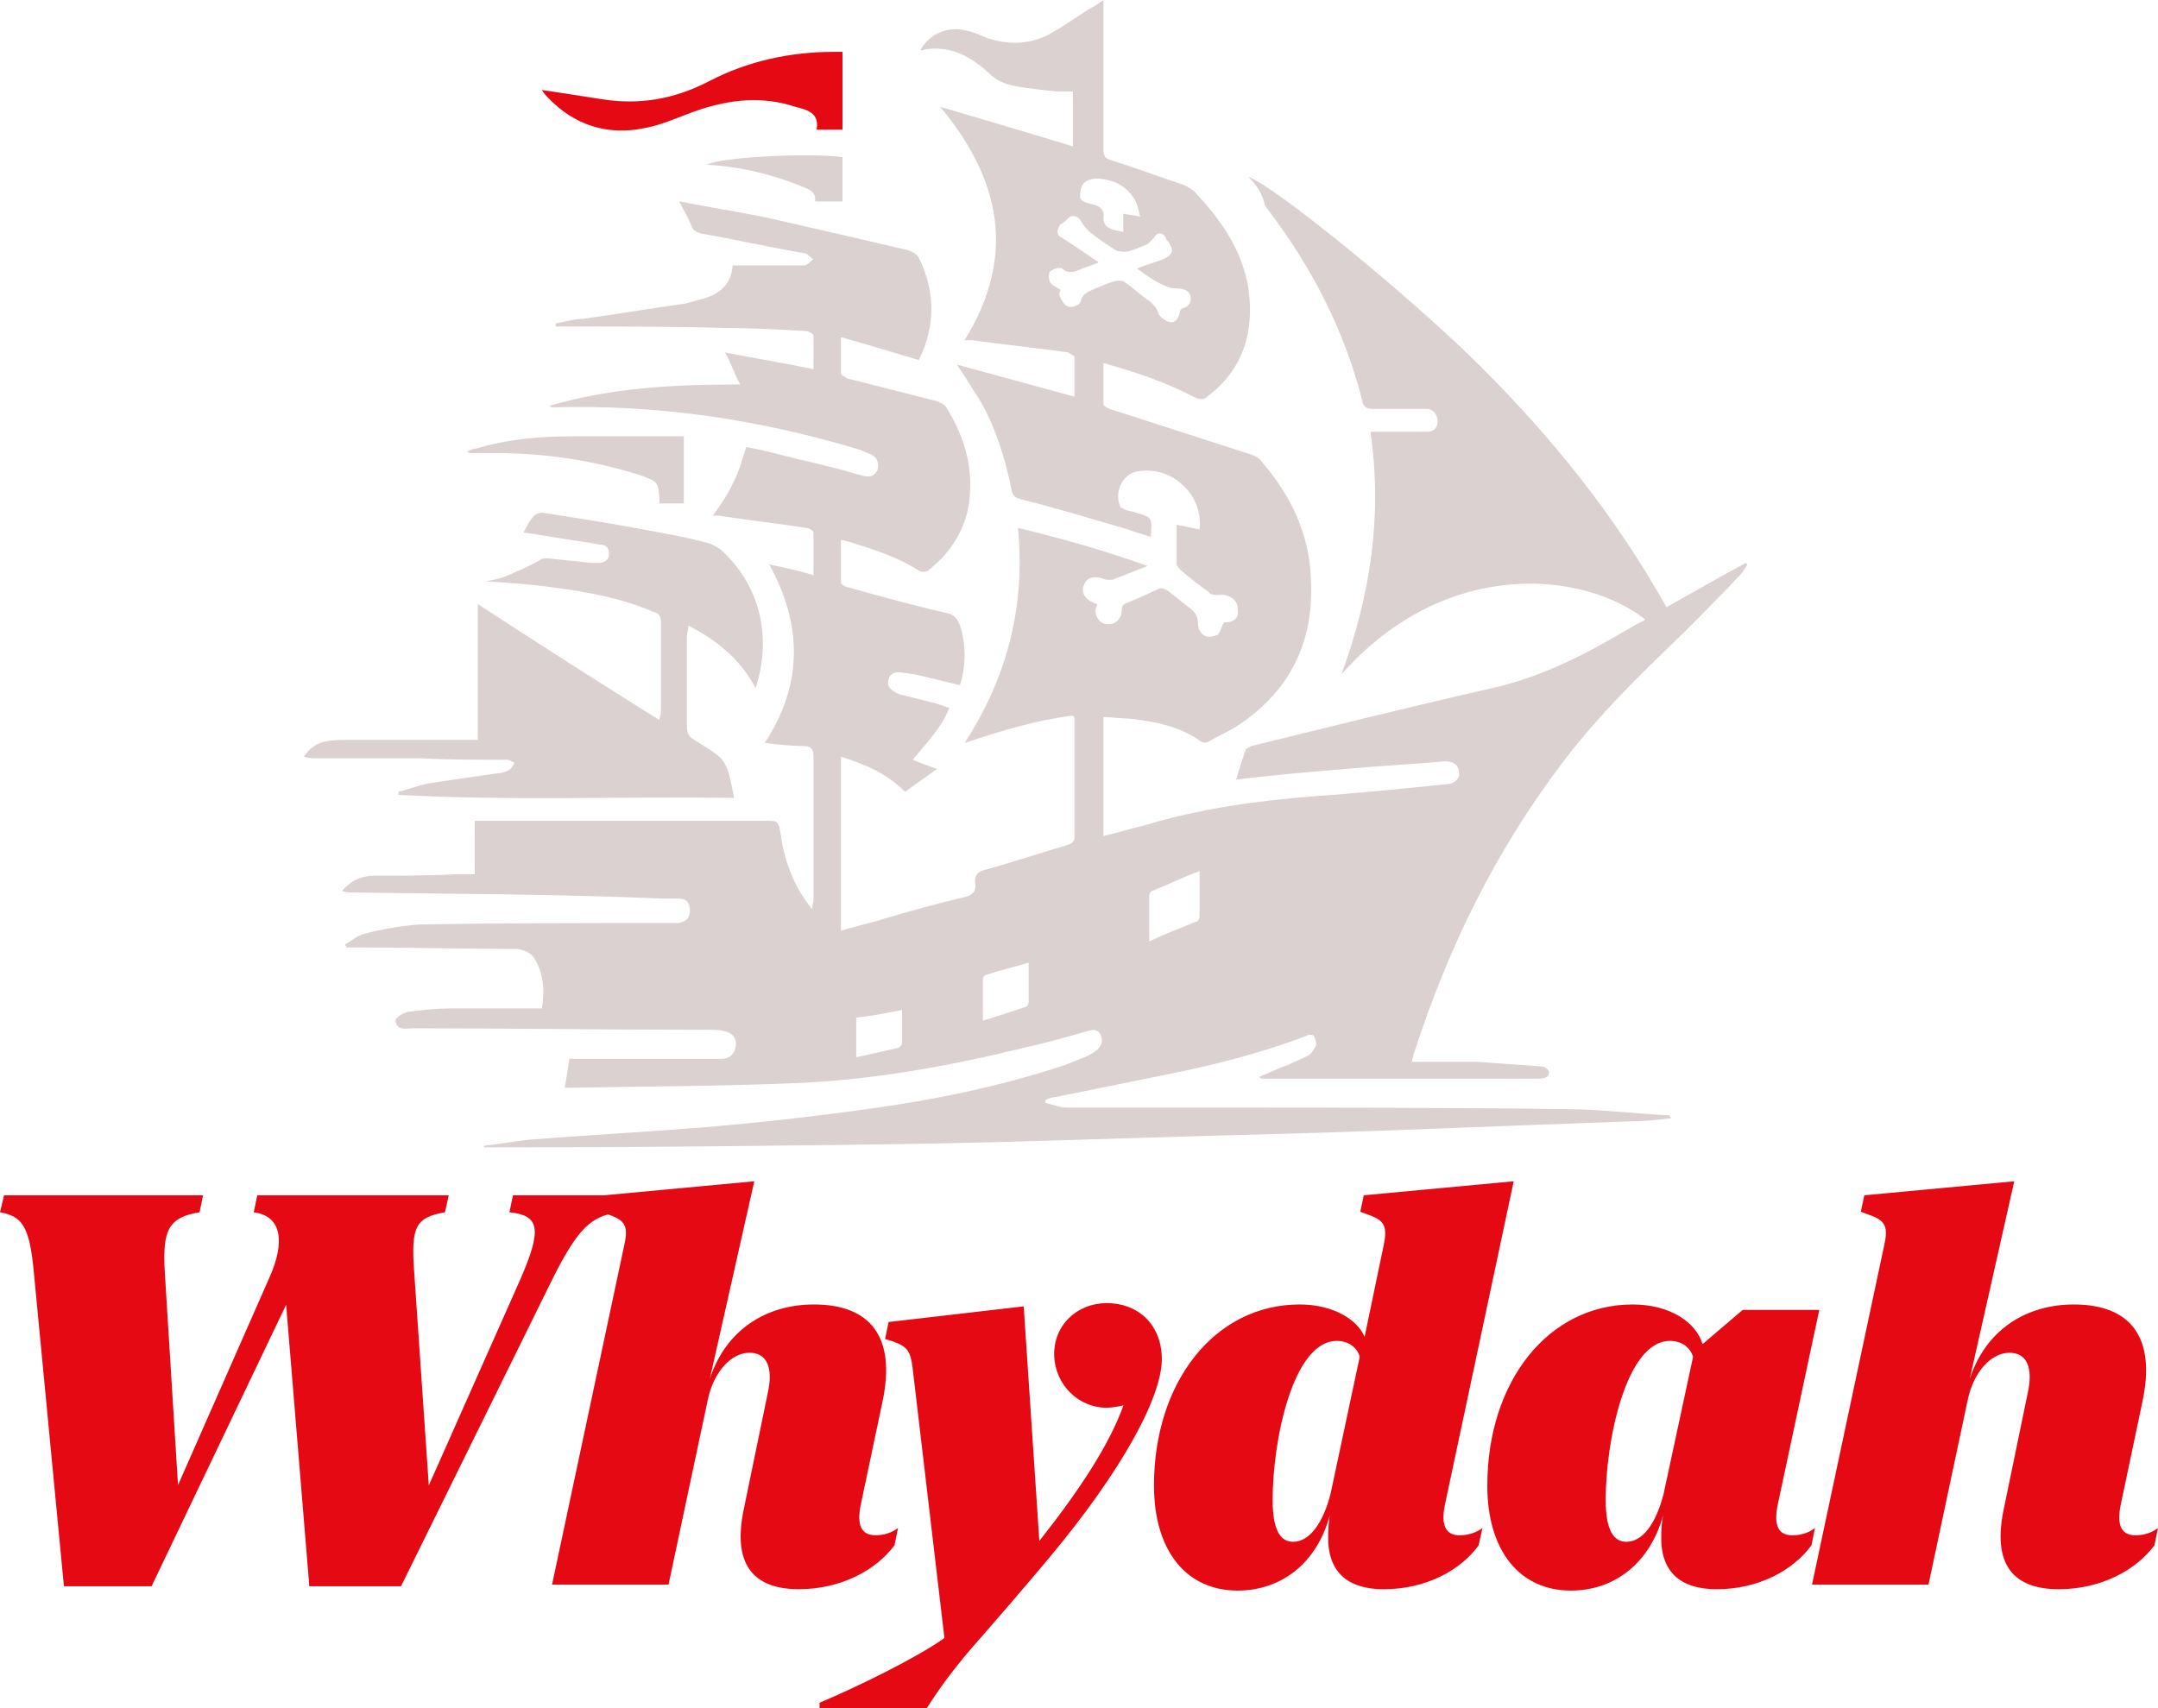 <?xml version="1.0" encoding="UTF-8" standalone="no"?>
<svg
   version="1.1"
   x="0px"
   y="0px"
   viewBox="0 0 141.427 111.979"
   xml:space="preserve"
   id="svg6"
   sodipodi:docname="whydah-logo.svg"
   inkscape:version="1.4.2 (ebf0e940, 2025-05-08)"
   width="141.427"
   height="111.979"
   xmlns:inkscape="http://www.inkscape.org/namespaces/inkscape"
   xmlns:sodipodi="http://sodipodi.sourceforge.net/DTD/sodipodi-0.dtd"
   xmlns="http://www.w3.org/2000/svg"
   xmlns:svg="http://www.w3.org/2000/svg"><defs
     id="defs6" /><sodipodi:namedview
     id="namedview6"
     pagecolor="#505050"
     bordercolor="#eeeeee"
     borderopacity="1"
     inkscape:showpageshadow="0"
     inkscape:pageopacity="0"
     inkscape:pagecheckerboard="0"
     inkscape:deskcolor="#505050"
     inkscape:zoom="3.653665"
     inkscape:cx="69.929784"
     inkscape:cy="96.615318"
     inkscape:window-width="1728"
     inkscape:window-height="1381"
     inkscape:window-x="0"
     inkscape:window-y="31"
     inkscape:window-maximized="0"
     inkscape:current-layer="svg6"><inkscape:page
       x="0"
       y="0"
       width="141.427"
       height="111.979"
       id="page1"
       margin="0"
       bleed="0" /></sodipodi:namedview><g
     id="g6"
     transform="translate(17.814,-12.4)"><path
       d="m 13.9,87.5 c 1,-0.1 2,-0.3 3,-0.4 3.8,-0.3 7.6,-0.5 11.3,-0.8 3.6,-0.3 7.2,-0.7 10.8,-1.2 4.4,-0.6 8.8,-1.5 13,-2.9 0.5,-0.2 1,-0.4 1.5,-0.6 0.2,-0.1 0.5,-0.3 0.6,-0.4 0.3,-0.3 0.4,-0.6 0.2,-1 -0.2,-0.4 -0.6,-0.3 -0.9,-0.2 -1.4,0.4 -2.8,0.8 -4.2,1.1 -4.9,1.2 -9.9,2.1 -15,2.3 -4.8,0.2 -9.7,0.2 -14.5,0.3 -0.1,0 -0.3,0 -0.5,0 0.1,-0.6 0.2,-1.2 0.3,-1.9 0.2,0 0.4,0 0.7,0 2.8,0 5.6,0 8.4,0 0.3,0 0.6,0 0.9,0 0.5,0 0.8,-0.3 0.9,-0.8 0.1,-0.5 -0.2,-0.9 -0.7,-1 -0.3,-0.1 -0.6,-0.1 -0.9,-0.1 -6.5,0 -13.1,-0.1 -19.6,-0.1 -0.4,0 -1,0.2 -1.1,-0.5 0,-0.2 0.6,-0.6 1,-0.6 0.8,-0.1 1.7,-0.2 2.6,-0.2 2,0 4,0 6,0 0.2,-1.2 0.1,-2.3 -0.5,-3.3 -0.3,-0.4 -0.6,-0.5 -1.1,-0.6 -3.4,0 -6.9,-0.1 -10.3,-0.1 -0.3,0 -0.6,0 -0.9,0 0,-0.1 -0.1,-0.1 -0.1,-0.2 0.4,-0.2 0.8,-0.6 1.3,-0.7 1.1,-0.3 2.3,-0.5 3.5,-0.6 5.5,-0.1 10.9,-0.1 16.4,-0.1 0.2,0 0.5,0 0.7,0 0.4,-0.1 0.7,-0.3 0.7,-0.8 0,-0.5 -0.2,-0.8 -0.7,-0.8 -0.4,0 -0.7,0 -1.1,0 C 18.7,71 12.1,71 5.4,70.9 c -0.3,0 -0.5,0 -0.8,-0.1 0.6,-0.7 1.3,-1 2.1,-1 1.8,0 3.7,0 5.5,-0.1 0.4,0 0.7,0 1.1,0 0,-1.2 0,-2.3 0,-3.5 0.2,0 0.4,0 0.5,0 6.3,0 12.6,0 18.8,0 0.5,0 0.6,0.1 0.7,0.6 0.2,1.5 0.6,2.9 1.4,4.2 0.2,0.3 0.4,0.6 0.7,1 0,-0.3 0.1,-0.4 0.1,-0.6 0,-3.1 0,-6.3 0,-9.4 0,-0.4 -0.1,-0.7 -0.6,-0.7 -0.9,0 -1.7,-0.1 -2.6,-0.2 2.5,-3.8 2.5,-7.7 0.3,-11.7 1,0.2 1.9,0.4 2.9,0.7 0,-1 0,-1.9 0,-2.8 0,-0.1 -0.3,-0.3 -0.5,-0.3 -1.9,-0.3 -3.8,-0.5 -5.7,-0.8 -0.1,0 -0.2,0 -0.4,0 0.5,-0.7 1,-1.4 1.3,-2.1 0.4,-0.7 0.6,-1.5 0.9,-2.4 1.1,0.2 2.2,0.5 3.4,0.8 1.3,0.3 2.6,0.6 3.9,1 0.1,0 0.3,0.1 0.4,0.1 0.4,0.1 0.7,0 0.9,-0.4 0.1,-0.4 0,-0.8 -0.4,-1 -0.2,-0.1 -0.5,-0.2 -0.7,-0.3 -6.6,-2 -13.3,-3 -20.2,-2.8 0,0 -0.1,0 -0.2,-0.1 4.1,-1.2 8.2,-1.4 12.5,-1.4 -0.4,-0.7 -0.6,-1.4 -1,-2.1 2,0.4 3.9,0.7 5.8,1.1 0,-0.7 0,-1.5 0,-2.2 0,-0.1 -0.3,-0.3 -0.5,-0.3 -1.7,-0.1 -3.5,-0.2 -5.2,-0.2 -3.6,-0.1 -7.1,-0.1 -10.7,-0.1 -0.2,0 -0.4,0 -0.5,0 0,-0.1 0,-0.1 0,-0.2 0.6,-0.1 1.2,-0.3 1.8,-0.3 2.2,-0.3 4.5,-0.7 6.7,-1 0.4,-0.1 0.7,-0.2 1.1,-0.3 1.1,-0.3 1.9,-0.9 2,-2.2 1.2,0 2.3,0 3.5,0 0.4,0 0.8,0 1.2,0 0.2,0 0.4,-0.3 0.6,-0.4 -0.2,-0.1 -0.4,-0.4 -0.6,-0.4 -2.3,-0.4 -4.5,-0.9 -6.8,-1.3 -0.3,-0.1 -0.5,-0.2 -0.6,-0.5 -0.2,-0.5 -0.5,-1 -0.8,-1.6 2,0.4 4,0.7 5.9,1.1 3.1,0.7 6.1,1.4 9.1,2.1 0.3,0.1 0.6,0.3 0.7,0.5 1.1,2.2 1.1,4.5 0,6.7 -1.7,-0.5 -3.3,-1 -5.1,-1.5 0,0.9 0,1.6 0,2.4 0,0.1 0.3,0.2 0.4,0.3 2,0.5 3.9,1 5.9,1.5 0.2,0.1 0.5,0.2 0.6,0.4 1.3,2.1 1.9,4.3 1.4,6.8 -0.4,1.6 -1.3,2.9 -2.6,3.9 -0.1,0.1 -0.5,0.1 -0.6,0 -1.4,-0.9 -3,-1.4 -4.6,-1.9 -0.1,0 -0.3,-0.1 -0.5,-0.1 0,1 0,1.9 0,2.8 0,0.1 0.3,0.3 0.5,0.3 2.1,0.6 4.3,1.2 6.5,1.7 0.4,0.1 0.6,0.3 0.8,0.8 0.4,1.2 0.4,2.7 0,3.9 -1,-0.2 -2,-0.5 -3,-0.7 -0.2,0 -0.4,-0.1 -0.7,-0.1 -0.5,-0.1 -0.9,0 -1,0.5 -0.1,0.5 0.3,0.7 0.7,0.9 0.8,0.2 1.6,0.4 2.4,0.6 0.3,0.1 0.6,0.2 0.9,0.3 -0.5,1.3 -1.5,2.3 -2.4,3.4 0.5,0.2 1,0.4 1.6,0.6 -0.7,0.5 -1.4,1 -2.1,1.5 -1.2,-1.2 -2.6,-1.8 -4.2,-2.3 0,3.8 0,7.5 0,11.4 1,-0.3 2,-0.5 2.9,-0.8 1.7,-0.5 3.5,-1 5.2,-1.4 0.5,-0.1 0.8,-0.4 0.7,-0.9 -0.1,-0.5 0.2,-0.8 0.7,-0.9 1.8,-0.5 3.6,-1.1 5.3,-1.6 0.3,-0.1 0.5,-0.2 0.5,-0.5 0,-2.6 0,-5.2 0,-7.8 0,0 0,-0.1 -0.1,-0.2 -2.4,0.3 -4.7,1 -7.1,1.8 2.8,-4.3 4,-9 3.5,-14.1 2.9,0.7 5.7,1.5 8.5,2.5 -0.8,0.3 -1.5,0.6 -2.3,0.9 -0.1,0 -0.3,0 -0.4,0 -0.8,-0.3 -1.3,-0.2 -1.5,0.4 -0.2,0.5 0.2,1 0.9,1.2 0,0.1 -0.1,0.2 -0.1,0.3 -0.1,0.5 0.3,1 0.7,1 0.5,0.1 1,-0.3 1,-0.9 0,-0.3 0.1,-0.4 0.4,-0.5 0.7,-0.3 1.4,-0.6 2,-0.9 0.2,-0.1 0.4,0 0.6,0.1 0.5,0.4 1,0.8 1.5,1.2 0.3,0.2 0.5,0.5 0.5,1 0,0.3 0.2,0.7 0.5,0.8 0.2,0.1 0.6,0 0.8,-0.1 0.2,-0.2 0.2,-0.5 0.4,-0.8 0.7,0 1,-0.3 0.9,-0.9 0,-0.6 -0.6,-1 -1.3,-0.9 -0.2,0 -0.5,0 -0.6,-0.2 -0.6,-0.4 -1.2,-0.9 -1.8,-1.4 -0.1,-0.1 -0.3,-0.3 -0.3,-0.4 0,-0.8 0,-1.7 0,-2.6 0.5,0.1 1,0.2 1.5,0.3 0.1,-1 -0.2,-1.9 -0.8,-2.6 -0.9,-1 -2,-1.4 -3.3,-1.2 -1,0.2 -1.5,1.4 -1.1,2.3 0,0.1 0.2,0.1 0.3,0.2 0.2,0.1 0.5,0.1 0.7,0.2 1.1,0.3 1.1,0.3 1,1.6 -0.5,-0.2 -1,-0.3 -1.5,-0.5 -2.4,-0.7 -4.7,-1.4 -7.1,-2 -0.3,-0.1 -0.4,-0.2 -0.5,-0.5 -0.4,-2 -1,-4 -2,-5.8 -0.5,-0.8 -1,-1.6 -1.6,-2.5 2.6,0.7 5.1,1.4 7.7,2.1 0,-0.9 0,-1.7 0,-2.6 0,-0.1 -0.3,-0.2 -0.4,-0.3 -2.1,-0.3 -4.2,-0.5 -6.3,-0.8 -0.1,0 -0.3,0 -0.5,0 3.4,-5.5 2.4,-10.5 -1.6,-15.3 3,0.9 5.8,1.7 8.7,2.6 0,-1.2 0,-2.4 0,-3.6 -0.3,0 -0.7,0 -1,0 -1,-0.1 -2,-0.2 -3,-0.4 C 48,17.9 47.4,17.6 47,17.2 45.7,16 44.3,15.3 42.5,15.7 c 0.6,-1.1 1.8,-1.6 3,-1.3 0.5,0.1 0.9,0.3 1.4,0.5 1.5,0.5 3,0.4 4.3,-0.4 0.9,-0.5 1.8,-1.2 2.7,-1.7 0.2,-0.1 0.3,-0.2 0.6,-0.4 0,0.6 0,1 0,1.5 0,2.8 0,5.5 0,8.3 0,0.4 0.1,0.6 0.5,0.7 1.6,0.5 3.2,1.1 4.7,1.6 0.3,0.1 0.6,0.3 0.8,0.5 1.7,1.8 3.1,3.8 3.5,6.3 0.4,2.8 -0.3,5.3 -2.7,7.1 -0.2,0.2 -0.4,0.2 -0.7,0.1 -1.9,-1 -3.9,-1.7 -6.1,-2.3 0,0.9 0,1.8 0,2.7 0,0.1 0.2,0.2 0.4,0.3 3.1,1 6.2,2 9.3,3 0.3,0.1 0.6,0.3 0.7,0.5 1.9,2.2 3.1,4.7 3.2,7.7 0.2,4 -1.3,7.2 -4.7,9.5 -0.6,0.4 -1.3,0.7 -2,1.1 -0.1,0.1 -0.4,0.1 -0.5,0 -1.4,-1 -3,-1.3 -4.7,-1.5 -0.6,0 -1.1,-0.1 -1.7,-0.1 0,2.6 0,5.1 0,7.8 0.9,-0.2 1.8,-0.5 2.7,-0.7 3.6,-1.1 7.3,-1.6 11,-1.9 2.9,-0.2 5.9,-0.5 8.8,-0.8 0.5,0 0.9,-0.4 0.8,-0.8 0,-0.4 -0.3,-0.7 -0.9,-0.7 -2.2,0.2 -4.3,0.3 -6.5,0.5 -2.4,0.2 -4.8,0.4 -7.2,0.7 0.2,-0.7 0.4,-1.3 0.6,-1.9 0,-0.1 0.2,-0.2 0.4,-0.3 5.3,-1.3 10.5,-2.6 15.8,-3.8 3.1,-0.7 5.9,-2.1 8.6,-3.7 0.4,-0.2 0.8,-0.5 1.3,-0.7 0,0 0.1,-0.1 0.1,-0.1 -3.9,-3.1 -13,-4.2 -19.9,3.6 1.9,-5.2 2.7,-10.4 1.9,-15.9 1,0 1.9,0 2.8,0 0.3,0 0.6,0 0.9,0 0.4,0 0.7,-0.2 0.7,-0.7 0,-0.4 -0.3,-0.8 -0.7,-0.8 -1,0 -1.9,0 -2.9,0 -0.2,0 -0.5,0 -0.7,0 -0.3,0 -0.5,-0.1 -0.6,-0.4 C 70.3,34 68.1,29.8 65.1,25.9 64.9,25 64.5,24.5 64,24 c 1.6,0.5 10.6,7.8 15.3,12.5 4.7,4.7 8.8,9.8 12.1,15.7 1.8,-1 3.5,-2 5.2,-2.9 0,0 0.1,0.1 0.1,0.1 -0.1,0.2 -0.2,0.3 -0.3,0.5 -1.3,1.4 -2.6,2.7 -3.9,4 -2.8,2.7 -5.6,5.4 -8,8.6 -4.3,5.7 -7.4,12 -9.6,18.8 -0.1,0.2 -0.1,0.4 -0.2,0.7 1.5,0 2.9,0 4.3,0 1.4,0.1 2.8,0.2 4.2,0.3 0.2,0 0.5,0.2 0.5,0.4 0,0.3 -0.3,0.4 -0.6,0.4 -6.1,0 -12.1,0 -18.2,0 0,0 -0.1,0 -0.2,-0.1 0.7,-0.3 1.3,-0.6 1.9,-0.8 0.4,-0.2 0.9,-0.4 1.3,-0.6 0.2,-0.1 0.4,-0.4 0.5,-0.6 0.1,-0.2 0,-0.5 -0.1,-0.7 -0.1,-0.1 -0.4,-0.1 -0.5,0 -2.9,1.1 -6,1.9 -9,2.5 -2.5,0.5 -4.9,1 -7.4,1.5 -0.2,0 -0.5,0.1 -0.7,0.2 0,0.1 0,0.1 0,0.2 0.5,0.1 1,0.3 1.4,0.3 3.7,0 7.3,0 11,0 7.2,0 14.5,0 21.7,0.1 2.2,0 4.5,0.3 6.7,0.4 0.1,0 0.1,0 0.2,0.2 -0.9,0.1 -1.8,0.2 -2.7,0.2 -8.6,0.3 -17.3,0.7 -25.9,0.9 -7.5,0.2 -15,0.5 -22.5,0.6 -7.9,0.1 -15.9,0.2 -23.8,0.2 -1,0 -1.9,0 -2.9,0 0,0.1 0,0 0,-0.1 z M 56.7,30 C 57.4,29.7 58,29.6 58.6,29.3 58.8,29.2 59,29 59,28.8 59,28.7 58.9,28.5 58.8,28.3 58.7,28.2 58.6,28.1 58.6,28 58.4,27.6 58,27.6 57.8,28 c -0.1,0.1 -0.3,0.3 -0.4,0.4 -0.5,0.2 -0.9,0.4 -1.4,0.5 -0.2,0 -0.5,0 -0.7,-0.1 -0.6,-0.4 -1.1,-0.7 -1.7,-1.2 -0.2,-0.2 -0.4,-0.4 -0.5,-0.6 -0.2,-0.4 -0.6,-0.6 -0.9,-0.3 -0.1,0.1 -0.3,0.3 -0.5,0.4 -0.1,0.1 -0.2,0.3 -0.2,0.5 0,0.2 0.1,0.3 0.3,0.4 0.8,0.5 1.5,1 2.4,1.6 -0.5,0.2 -0.8,0.3 -1.1,0.4 -0.4,0.2 -0.9,0.4 -1.3,0 -0.1,-0.1 -0.6,0 -0.8,0.2 -0.1,0.1 -0.1,0.5 0,0.7 0.1,0.2 0.4,0.3 0.7,0.5 0,0 -0.1,0.2 -0.1,0.3 0.1,0.3 0.3,0.7 0.6,0.8 0.2,0.1 0.7,-0.1 0.8,-0.3 0.1,-0.6 0.6,-0.7 1,-0.9 0.5,-0.2 0.9,-0.4 1.4,-0.5 0.2,0 0.4,0 0.5,0.1 0.6,0.4 1.1,0.9 1.7,1.3 0.2,0.2 0.4,0.4 0.5,0.7 0,0.2 0.4,0.5 0.7,0.6 0.4,0.1 0.6,-0.2 0.7,-0.6 0,-0.1 0.1,-0.3 0.2,-0.3 0.4,-0.1 0.6,-0.4 0.5,-0.8 -0.1,-0.4 -0.5,-0.5 -1,-0.5 -0.1,0 -0.3,0 -0.5,-0.1 -0.8,-0.3 -1.3,-0.7 -2,-1.2 z m 0.8,44.1 c 1.1,-0.5 2.1,-0.9 3.1,-1.3 0.1,0 0.2,-0.2 0.2,-0.3 0,-1 0,-1.9 0,-3 -1.1,0.4 -2.1,0.9 -3.1,1.3 -0.1,0 -0.2,0.2 -0.2,0.3 0,1 0,2 0,3 z m -10.9,5.2 c 1,-0.3 1.9,-0.6 2.8,-0.9 0.1,0 0.2,-0.2 0.2,-0.3 0,-0.8 0,-1.7 0,-2.6 -1,0.3 -1.9,0.5 -2.8,0.8 -0.1,0 -0.2,0.2 -0.2,0.3 0,0.9 0,1.7 0,2.7 z m -5.3,-0.7 c -1,0.2 -2,0.4 -3,0.5 0,0.9 0,1.7 0,2.6 0.9,-0.2 1.8,-0.4 2.7,-0.6 0.1,0 0.3,-0.2 0.3,-0.3 0,-0.7 0,-1.4 0,-2.2 z m 15.6,-52 c -0.1,-0.5 -0.2,-0.9 -0.4,-1.2 -0.5,-0.8 -1.3,-1.2 -2.3,-1.3 -0.7,0 -1.1,0.2 -1.2,0.8 -0.1,0.6 0,0.7 0.8,0.9 0.5,0.1 0.8,0.4 0.7,0.9 0,0.2 0.1,0.5 0.3,0.6 0.3,0.2 0.6,0.2 1,0.3 0,-0.4 0,-0.8 0,-1.2 0.4,0.1 0.7,0.1 1.1,0.2 z"
       id="path1"
       style="fill:#dad1d0;fill-opacity:1" /><path
       d="m 30.3,64.7 c -7.4,-0.1 -14.7,0.2 -22,-0.2 0,-0.1 0,-0.2 0,-0.2 0.8,-0.2 1.5,-0.5 2.3,-0.6 1.3,-0.2 2.7,-0.4 4.1,-0.6 0.3,0 0.6,-0.1 0.8,-0.2 0.2,-0.1 0.3,-0.3 0.4,-0.5 -0.2,-0.1 -0.3,-0.2 -0.5,-0.2 -1.9,0 -3.8,0 -5.7,-0.1 -2.3,0 -4.6,0 -6.9,0 -0.2,0 -0.4,0 -0.7,-0.1 0.4,-0.6 0.9,-0.9 1.4,-1 0.5,-0.1 1,-0.1 1.5,-0.1 2.5,0 5.1,0 7.6,0 0.3,0 0.6,0 0.9,0 0,-3 0,-5.9 0,-8.9 4,2.6 7.9,5.1 11.9,7.6 0,-0.2 0.1,-0.3 0.1,-0.5 0,-2 0,-3.9 0,-5.9 0,-0.4 -0.1,-0.6 -0.5,-0.7 -2.1,-0.9 -4.3,-1.3 -6.6,-1.6 -1.4,-0.2 -2.9,-0.3 -4.4,-0.4 0.6,-0.1 1.1,-0.2 1.5,-0.4 0.7,-0.3 1.4,-0.6 2.1,-1 0.1,-0.1 0.3,-0.1 0.5,-0.1 1,0.1 1.9,0.2 2.9,0.3 0.1,0 0.3,0 0.4,0 0.4,0 0.7,-0.2 0.7,-0.6 0,-0.4 -0.2,-0.6 -0.6,-0.6 -1,-0.2 -2,-0.3 -3.1,-0.5 -0.6,-0.1 -1.2,-0.2 -1.9,-0.3 0.2,-0.4 0.4,-0.8 0.7,-1.1 0.1,-0.1 0.4,-0.2 0.5,-0.2 2.6,0.4 5.1,0.8 7.7,1.3 1.1,0.2 2.1,0.4 3.2,0.7 0.3,0.1 0.7,0.3 0.9,0.5 2.5,2.3 3.3,5.7 2.2,9 -1,-1.9 -2.5,-3.1 -4.4,-4.1 0,0.3 -0.1,0.5 -0.1,0.7 0,2 0,3.9 0,5.9 0,0.4 0.1,0.7 0.5,0.9 0.1,0.1 0.2,0.1 0.3,0.2 1.8,1.1 1.8,1.1 2.3,3.6 z"
       id="path2"
       style="fill:#dad1d0;fill-opacity:1" /><path
       d="m 37.4,15.8 c 0,1.7 0,3.4 0,5.1 -0.6,0 -1.1,0 -1.7,0 0.2,-1.1 -0.6,-1.3 -1.4,-1.5 -2.1,-0.7 -4.2,-0.5 -6.3,0.2 -1.2,0.4 -2.4,1 -3.6,1.2 -2.4,0.5 -4.6,-0.2 -6.3,-2 -0.1,-0.1 -0.3,-0.3 -0.4,-0.5 1.4,0.2 2.6,0.4 3.9,0.6 2.5,0.4 4.8,0 7.1,-1.2 2.5,-1.3 5.3,-1.9 8.1,-1.9 0.2,0 0.4,0 0.6,0 z"
       id="path3"
       style="fill:#e50914;fill-opacity:1" /><path
       d="m 27,41 c 0,1.5 0,3 0,4.4 -0.6,0 -1.1,0 -1.6,0 0,-0.2 0,-0.3 0,-0.4 -0.1,-1 -0.1,-1 -1.1,-1.4 -3.1,-1 -6.3,-1.5 -9.6,-1.5 -0.6,0 -1.2,0 -1.7,0 0,0 -0.1,0 -0.2,-0.1 0.2,-0.1 0.4,-0.2 0.6,-0.2 2,-0.6 4.1,-0.8 6.2,-0.8 2.2,0 4.5,0 6.7,0 0.1,0 0.4,0 0.7,0 z"
       id="path4"
       style="fill:#dad1d0;fill-opacity:1" /><path
       d="m 35.6,25.6 c 0.1,-0.7 -0.5,-0.8 -0.9,-1 -2,-0.8 -4.1,-1.3 -6.2,-1.4 0.8,-0.5 6.8,-0.8 8.9,-0.5 0,0.9 0,1.9 0,2.9 -0.6,0 -1.2,0 -1.8,0 z"
       id="path5"
       style="fill:#dad1d0;fill-opacity:1" /></g><path
     d="M 2.209,83.312 4.189,103.973 H 9.933 L 18.752,85.521 20.272,103.973 h 6.009 l 9.809,-19.901 c 1.873,-3.818 2.739,-4.312 4.401,-4.613 l 0.23,-1.113 h -7.105 l -0.23,1.113 c 1.944,0.212 2.192,1.025 0.689,4.454 L 28.102,97.363 27.147,83.418 c -0.23,-3.075 0.106,-3.605 2.015,-3.959 l 0.247,-1.113 H 16.861 l -0.23,1.113 c 1.856,0.247 2.05,1.962 1.043,4.242 L 11.665,97.345 10.799,83.365 c -0.159,-2.757 0.247,-3.57 2.28,-3.906 l 0.23,-1.113 H 0.265 L -1.5972182e-6,79.459 C 1.396,79.724 1.926,80.272 2.209,83.312 Z m 47.225,-5.885 -9.827,0.919 -0.23,1.078 0.76,0.283 c 0.831,0.336 1.043,0.725 0.778,1.891 l -4.737,22.269 h 7.635 L 46.377,91.795 c 0.389,-1.909 1.573,-3.128 2.739,-3.128 1.131,0 1.573,0.954 1.202,2.633 l -1.573,7.617 c -0.76,3.605 0.601,5.249 3.605,5.249 2.775,0 5.072,-1.255 6.274,-2.881 l 0.23,-1.131 c -0.389,0.3 -0.919,0.477 -1.467,0.477 -0.884,0 -1.273,-0.583 -0.972,-2.015 l 1.414,-6.716 C 58.748,87.642 57.052,85.504 53.34,85.504 c -3.093,0 -5.762,1.626 -6.822,4.878 z m 17.656,8.201 -8.855,1.025 -0.23,1.113 0.513,0.159 c 0.99,0.353 1.149,0.672 1.29,1.732 l 2.086,17.709 c -1.856,1.326 -5.868,3.27 -8.183,4.242 v 0.371 h 7.017 c 0.813,-1.29 1.75,-2.545 2.863,-3.853 1.661,-1.891 3.659,-4.206 5.178,-6.027 4.737,-5.673 7.458,-10.622 7.37,-13.132 -0.053,-2.192 -1.591,-3.57 -3.641,-3.552 -1.909,0.018 -3.464,1.432 -3.411,3.446 0.071,1.926 1.608,3.429 3.482,3.411 0.371,-0.018 0.725,-0.071 1.06,-0.159 -0.919,2.563 -2.846,5.514 -5.514,8.89 z m 8.537,11.736 c 0,4.33 2.156,6.893 5.479,6.893 2.828,0 5.178,-1.75 6.044,-4.931 -0.071,0.353 -0.106,0.972 -0.106,1.29 -0.071,2.404 1.255,3.552 3.641,3.552 2.775,0 5.055,-1.255 6.221,-2.881 l 0.247,-1.131 c -0.407,0.3 -0.919,0.477 -1.502,0.477 -0.848,0 -1.255,-0.583 -0.954,-2.015 l 4.507,-21.191 -9.827,0.919 -0.23,1.078 0.76,0.283 c 0.813,0.336 1.025,0.725 0.778,1.891 l -1.255,6.027 C 88.953,86.493 87.38,85.504 85.171,85.504 c -5.567,0 -9.544,5.09 -9.544,11.859 z m 7.777,0.937 c 0,-3.871 1.326,-10.41 4.206,-10.41 0.795,0 1.343,0.46 1.502,1.043 l -1.909,8.961 c -0.513,2.033 -1.432,3.164 -2.457,3.164 -0.831,0 -1.343,-0.76 -1.343,-2.757 z m 14.068,-0.937 c 0,4.33 2.156,6.893 5.479,6.893 2.81,0 5.161,-1.75 6.045,-4.931 -0.088,0.353 -0.124,0.972 -0.124,1.29 -0.071,2.404 1.237,3.552 3.641,3.552 2.757,0 5.019,-1.255 6.204,-2.881 l 0.23,-1.131 c -0.389,0.3 -0.901,0.477 -1.485,0.477 -0.866,0 -1.255,-0.583 -0.954,-2.015 l 2.722,-12.761 h -5.019 l -2.633,2.245 c -0.389,-1.361 -2.05,-2.598 -4.578,-2.598 -5.567,0 -9.526,5.09 -9.526,11.859 z m 7.759,0.937 c 0,-3.871 1.343,-10.41 4.206,-10.41 0.813,0 1.343,0.46 1.52,1.043 l -1.926,8.961 c -0.513,2.033 -1.414,3.164 -2.439,3.164 -0.848,0 -1.361,-0.76 -1.361,-2.757 z m 26.776,-20.873 -9.827,0.919 -0.23,1.078 0.76,0.283 c 0.831,0.336 1.043,0.725 0.778,1.891 l -4.737,22.269 h 7.635 l 2.563,-12.071 c 0.389,-1.909 1.573,-3.128 2.739,-3.128 1.131,0 1.573,0.954 1.202,2.633 l -1.573,7.617 c -0.76,3.605 0.601,5.249 3.605,5.249 2.775,0 5.072,-1.255 6.274,-2.881 l 0.23,-1.131 c -0.389,0.3 -0.919,0.477 -1.467,0.477 -0.884,0 -1.273,-0.583 -0.972,-2.015 l 1.414,-6.716 c 0.919,-4.259 -0.778,-6.398 -4.489,-6.398 -3.093,0 -5.762,1.626 -6.822,4.878 z"
     id="text1"
     style="font-style:italic;font-weight:800;font-size:36.196px;line-height:1.2;font-family:'New York Extra Large';-inkscape-font-specification:'New York Extra Large Ultra-Bold Italic';text-align:center;text-anchor:middle;fill:#e50914;stroke-width:0.945;stroke-linejoin:round"
     aria-label="Whydah" /></svg>
